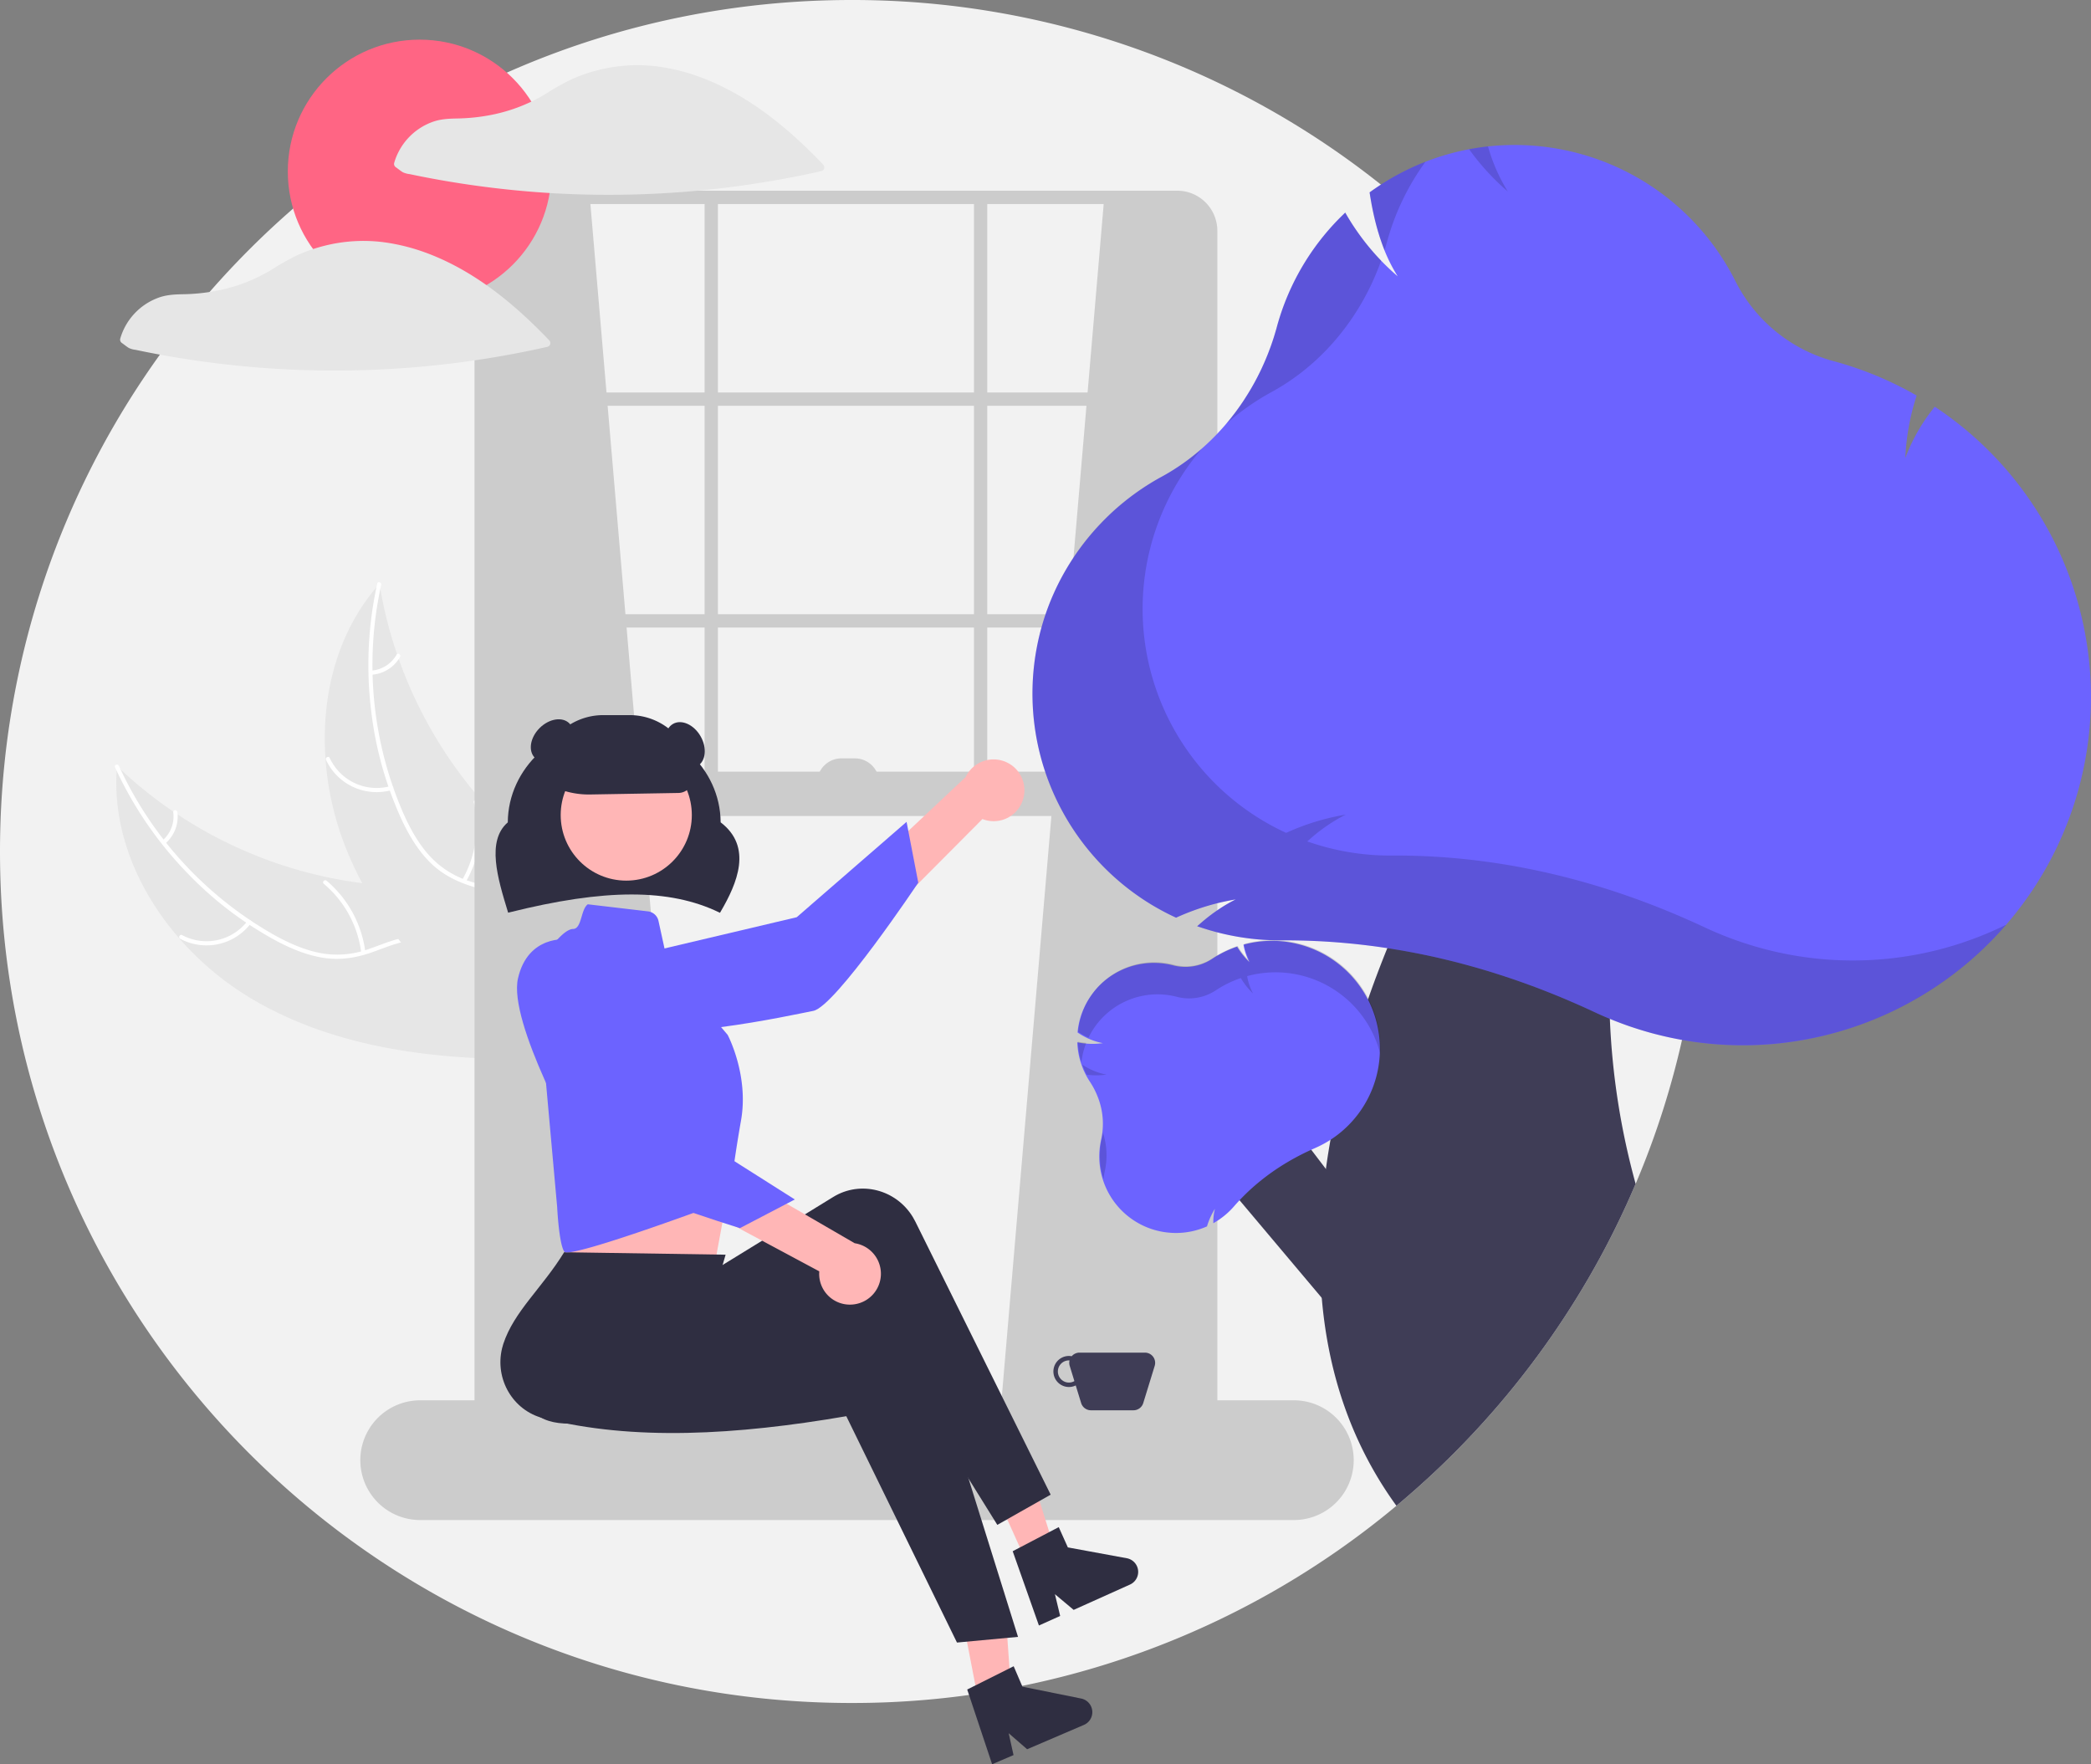 <svg xmlns="http://www.w3.org/2000/svg" data-name="Layer 1" width="943.001" height="795.629"><rect width="100%" height="100%" fill="#808080" stroke="none"/><path d="M768 384q0 16.77-1.41 33.2-1.11 12.825-3.03 25.42-2.04 13.335-5 26.35v.01q-1.935 8.565-4.25 16.99a378.355 378.355 0 0 1-16.67 47.92q-2.16 5.085-4.46 10.1a378.585 378.585 0 0 1-19.46 36.94 385.534 385.534 0 0 1-74.35 89.85q-4.74 4.215-9.61 8.29A382.421 382.421 0 0 1 384 768C171.92 768 0 596.08 0 384S171.92 0 384 0a382.306 382.306 0 0 1 238.77 83.25q4.77 3.78 9.42 7.73a386.731 386.731 0 0 1 42.23 41.8h.01A382.505 382.505 0 0 1 768 384Z" fill="#f2f2f2"/><path d="M113.356 450.331c-36.58-21.772-64.19-62.46-60.605-104.878a196.133 196.133 0 0 0 123.333 54.055c17.822 1.053 37.754.369 50.873 12.478 8.163 7.535 11.963 18.878 12.587 29.969.623 11.091-1.599 22.124-3.81 33.01l.761 2.667c-42.569.16-86.558-5.529-123.139-27.3Z" fill="#e6e6e6"/><path d="M53.643 345.408a167.641 167.641 0 0 0 69.678 76.048c6.587 3.687 13.59 6.854 21.032 8.323a41.405 41.405 0 0 0 21.723-1.72c6.535-2.204 12.963-5.215 19.92-5.792 7.331-.608 14.119 2.22 19.452 7.175 6.525 6.062 10.483 14.107 14.08 22.109 3.994 8.884 8.001 18.176 15.659 24.565.927.774-.328 2.169-1.254 1.396-13.323-11.116-15.497-29.732-26.147-42.824-4.969-6.109-11.809-10.757-19.935-10.635-7.106.108-13.738 3.207-20.334 5.495-6.927 2.403-13.866 3.531-21.178 2.474-7.48-1.081-14.622-3.981-21.275-7.484a162.642 162.642 0 0 1-40.498-30.722 170.614 170.614 0 0 1-32.71-47.836c-.501-1.096 1.29-1.66 1.787-.572Z" fill="#fff"/><path d="M113.125 416.435a25.152 25.152 0 0 1-31.817 6.957c-1.064-.571-.227-2.25.838-1.68a23.29 23.29 0 0 0 29.583-6.53c.728-.965 2.12.295 1.396 1.253ZM162.91 429.612a48.478 48.478 0 0 0-16.878-31.036c-.925-.778.33-2.172 1.254-1.396a50.424 50.424 0 0 1 17.498 32.332c.148 1.2-1.727 1.294-1.873.1ZM73.341 378.972a14.237 14.237 0 0 0 4.79-12.632c-.163-1.198 1.712-1.29 1.873-.1a15.954 15.954 0 0 1-5.267 13.986.97.97 0 0 1-1.325.07.943.943 0 0 1-.07-1.324Z" fill="#fff"/><path d="M171.159 263.275c.123.745.246 1.49.383 2.243a187.493 187.493 0 0 0 7.517 29.47c.243.747.5 1.5.765 2.238a197.66 197.66 0 0 0 36.584 62.908 191.952 191.952 0 0 0 20.693 20.552c10.233 8.722 22.022 17.365 28.583 28.626a32.93 32.93 0 0 1 1.87 3.621l-27.864 63.564c-.136.113-.258.233-.394.346l-.996 2.589c-.405-.3-.819-.618-1.224-.917-.235-.173-.465-.36-.7-.532-.155-.12-.31-.24-.457-.338a2.627 2.627 0 0 1-.14-.114c-.147-.099-.273-.206-.405-.299q-3.475-2.664-6.924-5.386c-.014-.006-.014-.006-.022-.026-17.485-13.872-33.964-29.326-47.575-46.79-.41-.525-.833-1.056-1.23-1.61a183.167 183.167 0 0 1-16.25-25.088 161.928 161.928 0 0 1-6.968-14.829 134.653 134.653 0 0 1-9.588-40.995c-2.043-28.074 4.915-56.49 22.948-77.631a99.18 99.18 0 0 1 1.394-1.602Z" fill="#e6e6e6"/><path d="M171.903 263.772a167.641 167.641 0 0 0 9.848 102.671c3.04 6.91 6.724 13.655 11.782 19.309a41.405 41.405 0 0 0 18.38 11.704c6.545 2.175 13.49 3.642 19.391 7.369 6.22 3.929 9.937 10.274 11.212 17.44 1.56 8.77-.123 17.576-2.068 26.13-2.16 9.499-4.555 19.33-2.288 29.042.275 1.177-1.567 1.534-1.841.36-3.945-16.897 5.527-33.07 4.906-49.935-.29-7.87-2.952-15.699-9.514-20.493-5.738-4.193-12.9-5.711-19.544-7.856-6.977-2.252-13.197-5.528-18.4-10.775-5.321-5.367-9.277-11.982-12.48-18.784a162.642 162.642 0 0 1-13.838-48.913 170.614 170.614 0 0 1 2.683-57.889c.26-1.176 2.03-.549 1.771.62Z" fill="#fff"/><path d="M176.633 356.296a25.152 25.152 0 0 1-29.592-13.602c-.506-1.096 1.173-1.934 1.68-.836a23.29 23.29 0 0 0 27.553 12.596c1.16-.331 1.513 1.512.359 1.842ZM208.45 396.79a48.477 48.477 0 0 0 5.21-34.942c-.271-1.178 1.57-1.535 1.841-.36a50.424 50.424 0 0 1-5.494 36.351c-.605 1.047-2.158-.006-1.556-1.048ZM167.423 302.43a14.237 14.237 0 0 0 11.43-7.201c.591-1.055 2.143 0 1.556 1.048a15.954 15.954 0 0 1-12.626 7.995.97.97 0 0 1-1.1-.741.943.943 0 0 1 .74-1.1Z" fill="#fff"/><path d="m266 89 47 550.192-94 7.068V96c11.201-7.412 27.28-8.571 47-7ZM498 89l-47 550.192 94 7.068V96c-11.201-7.412-27.28-8.571-47-7Z" fill="#ccc"/><path d="M530.925 669h-298.85A18.095 18.095 0 0 1 214 650.925v-546.85A18.095 18.095 0 0 1 232.075 86h298.85A18.095 18.095 0 0 1 549 104.075v546.85A18.095 18.095 0 0 1 530.925 669ZM232.075 92A12.088 12.088 0 0 0 220 104.075v546.85A12.089 12.089 0 0 0 232.075 663h298.85A12.089 12.089 0 0 0 543 650.925v-546.85A12.088 12.088 0 0 0 530.925 92Z" fill="#ccc"/><path fill="#ccc" d="M217 177h329v6H217zM217 277h329v6H217z"/><path fill="#ccc" d="M317.764 89h6v273h-6zM439.236 89h6v273h-6zM583.5 685.5h-394a27 27 0 0 1 0-54h394a27 27 0 0 1 0 54Z"/><path fill="#ccc" d="M219 348h327v20H219z"/><path d="m324.695 411.65-.415-.2c-22.292-10.768-51.483-10.758-94.653.036l-.461.115-.139-.455c-4.566-14.974-9.74-31.934-.021-40.279.136-24.485 21.614-44.367 47.996-44.367 26.376 0 47.85 19.872 47.995 44.35 14.457 11.055 7.567 27.39-.069 40.403Z" fill="#2f2e41"/><path d="M461.706 359.22a13.844 13.844 0 0 1-18.646 10.147l-78.778 79.165-7.028-24.581 78.24-73.515a13.92 13.92 0 0 1 26.212 8.784Z" fill="#ffb6b6"/><path d="M267.008 435.432s-7.147 16.197 10.488 26.185 79.273-3.811 89.274-5.738 47.355-57.827 47.355-57.827l-5.282-27.415-49.54 43.005Z" fill="#6c63ff"/><path d="m254 525 1 19s-2.952 16.83-.524 20.462c2.41 3.614 68.15 4.07 68.15 4.07s4.344-23.416 8.086-43.912ZM443.014 776.221l13.744-2.776-3.934-55.514-20.284 4.097 10.474 54.193zM462.701 703.978l12.777-5.745-16.575-53.116-18.858 8.48 22.656 50.381z" fill="#ffb6b6"/><path d="m473.83 674.05-24.057 13.622-59.332-95.342C348.789 620.39 308.059 633.83 267 641c-13.883 2.472-28.036 1.22-30.702-12.91q-.186-.99-.298-1.993C234.362 610.664 253.56 590.882 256 572l52.54-3.154 6.48 8.307 60.76-37.356c12.22-7.513 28.292-3.45 35.897 9.075q.603.992 1.119 2.034Z" fill="#2f2e41"/><path d="m459.106 738.187-27.528 2.558-49.914-102.08c-49.495 8.512-96.19 11.239-136.578.941-13.675-3.438-22.034-17.558-18.67-31.537q.235-.98.545-1.94c4.834-14.748 17.487-25.183 27.456-41.404l72.817 1.106-8.134 28.062 70.737-9.153c14.225-1.84 27.217 8.456 29.018 22.998q.142 1.152.186 2.313Z" fill="#2f2e41"/><circle cx="282.432" cy="367.57" r="29.568" fill="#ffb6b6"/><path d="M265.098 407.812 292.21 411a5.532 5.532 0 0 1 4.758 4.313l4.312 19.73 26.876 31.65s9.652 18.096 6.032 38.604-5.21 35.748-5.21 35.748-72.095 27.032-74.508 23.413-3.196-20.059-3.196-20.059l-9.651-107.369s10.858-18.096 16.89-18.096c3.893-.13 3.393-8.893 6.586-11.123Z" fill="#6c63ff"/><ellipse cx="329.711" cy="539.387" rx="6.884" ry="8.261" fill="#6c63ff"/><path d="m436.194 761.927 20.953-10.5 3.95 9.213 26.496 5.356a6.261 6.261 0 0 1 1.227 11.892l-25.601 10.974-8.32-7.222 2.184 9.852-9.653 4.138ZM456.704 699.559l20.766-10.868 4.11 9.142 26.587 4.89a6.261 6.261 0 0 1 1.436 11.868l-25.404 11.422-8.445-7.074 2.356 9.812-9.578 4.307ZM265.54 358.295a37.838 37.838 0 0 1-21.827-6.886l-.213-.149V351a28.532 28.532 0 0 1 28.5-28.5h12a28.532 28.532 0 0 1 28.5 28.5 6.636 6.636 0 0 1-6.49 6.603l-39.797.686c-.224.004-.45.006-.674.006Z" fill="#2f2e41"/><ellipse cx="437.499" cy="388.185" rx="8" ry="11" transform="rotate(-30 275.87 601.876)" fill="#2f2e41"/><ellipse cx="377.5" cy="386.185" rx="11" ry="8" transform="rotate(-45 250.257 515.205)" fill="#2f2e41"/><path d="M516.338 610h-29.512a4.57 4.57 0 0 0-3.499 1.617 6.999 6.999 0 1 0 1.806 13.173l2.448 7.955a4.611 4.611 0 0 0 4.407 3.255h19.188a4.611 4.611 0 0 0 4.407-3.255l5.163-16.777a4.612 4.612 0 0 0-4.408-5.968Zm-34.256 13.5a5 5 0 1 1 0-10c.091 0 .176.022.267.027a4.564 4.564 0 0 0 .07 2.44l2.111 6.865a4.937 4.937 0 0 1-2.448.668Z" fill="#3f3d56"/><path d="M384.552 588.292a13.844 13.844 0 0 1-15.07-14.95l-98.439-52.753 21.531-13.785 92.873 53.858a13.92 13.92 0 0 1-.895 27.63Z" fill="#ffb6b6"/><path d="M255.683 423.647s-17.567-2.2-22.075 17.56 26.395 74.846 31.11 83.874 68.984 28.773 68.984 28.773l24.747-12.926-55.41-35.118Z" fill="#6c63ff"/><path d="M379.5 342h6a11 11 0 0 1 11 11h-28a11 11 0 0 1 11-11Z" fill="#ccc"/><circle cx="189.242" cy="77.324" r="59.442" fill="#ff6584"/><path d="M371.238 74.226c-15.73-16.502-34-31.557-55.63-39.512a89.414 89.414 0 0 0-18.632-4.683c-.051-.007-.1.004-.15 0a2.746 2.746 0 0 0-.315-.062 71.725 71.725 0 0 0-26.622 1.607 73.554 73.554 0 0 0-12.395 4.318 108.4 108.4 0 0 0-11.632 6.592 75.653 75.653 0 0 1-25.702 9.588 86.468 86.468 0 0 1-13.805 1.355c-4.018.08-7.807.22-11.613 1.672a27.874 27.874 0 0 0-16.976 18.381 1.807 1.807 0 0 0 .803 1.974c1.03.738 2.034 1.575 3.116 2.232a9.72 9.72 0 0 0 3.043.83q2.58.544 5.167 1.057 9.529 1.888 19.137 3.342 19.442 2.943 39.094 4.147a435.303 435.303 0 0 0 78.685-2.365 436.802 436.802 0 0 0 43.656-7.55 1.764 1.764 0 0 0 .771-2.923ZM192.063 113.97a89.414 89.414 0 0 0-18.633-4.683c-.05-.007-.1.003-.15 0a2.747 2.747 0 0 0-.315-.062 71.725 71.725 0 0 0-26.622 1.607 73.555 73.555 0 0 0-12.395 4.318 108.4 108.4 0 0 0-11.632 6.592 75.653 75.653 0 0 1-25.702 9.588 86.468 86.468 0 0 1-13.805 1.355c-4.017.08-7.806.22-11.613 1.672a27.874 27.874 0 0 0-16.976 18.38 1.807 1.807 0 0 0 .804 1.975c1.03.738 2.033 1.574 3.115 2.231a9.72 9.72 0 0 0 3.043.83q2.58.545 5.167 1.057 9.529 1.888 19.137 3.343 19.443 2.943 39.095 4.146a435.303 435.303 0 0 0 78.685-2.364 436.803 436.803 0 0 0 43.655-7.551 1.764 1.764 0 0 0 .772-2.922c-15.732-16.503-34.002-31.557-55.63-39.513Z" fill="#e6e6e6"/><path fill="#3f3d56" d="m620.723 557.099-45.712-60.051-36.068 20.394 76.431 90.762 5.349-51.105z"/><path d="M726.02 459.48a329.337 329.337 0 0 0 11.62 74.41q-2.16 5.085-4.46 10.1a378.585 378.585 0 0 1-19.46 36.94 385.534 385.534 0 0 1-74.35 89.85q-4.74 4.215-9.61 8.29c-18.51-25.52-28.5-53.68-32.45-82.66-.5-3.68-.91-7.4-1.22-11.1v-.02a236.759 236.759 0 0 1-.73-27.04c.01-.72.03-1.45.06-2.18.35-9.64 1.22-19.3 2.53-28.87v-.01c.15-1.1.3-2.2.47-3.3.48-3.3 1.02-6.6 1.61-9.88a400.208 400.208 0 0 1 14.34-55.79v-.01c.17-.53.34-1.05.53-1.57.66-1.98 1.33-3.94 2.02-5.9a3.435 3.435 0 0 1 .16-.45q1.335-3.84 2.73-7.62.375-1.05.78-2.1c1.05-2.81 2.12-5.6 3.21-8.35.34-.88.69-1.76 1.04-2.63.27-.67.53-1.34.81-2v-.01q2.385-5.895 4.83-11.56c4.57-10.62 9.27-20.61 13.85-29.82l.01-.01c19.01-38.13 36.29-62.89 36.29-62.89l64.89 21c-7.74 13.73-13.73 33.98-17.01 57.87a323.067 323.067 0 0 0-2.49 57.3Z" fill="#3f3d56"/><path d="M618.17 453.37c-.38-.89-.81-1.76-1.25-2.63a49.257 49.257 0 0 0-8.71-12 34.17 34.17 0 0 0-1.62-1.56 48.718 48.718 0 0 0-45.48-11.26l-.04.02-.3.08.07.34a28.28 28.28 0 0 0 1.3 4.65c.15.41.32.8.49 1.19.07.18.16.34.24.52 0 0-.01.01.01.01 0 .01.01.02.01.03.19.37.37.75.57 1.11-.41-.39-.8-.79-1.18-1.2-.37-.38-.71-.78-1.05-1.18a33.147 33.147 0 0 1-3.15-4.34l-.16-.27-.28.11a49.113 49.113 0 0 0-10.72 5.25l-.36.24a21.802 21.802 0 0 1-17.51 2.86 34.718 34.718 0 0 0-27.59 4.51 34.303 34.303 0 0 0-7.18 6.26c-.18.21-.36.43-.54.64-.38.46-.74.93-1.09 1.41a34.263 34.263 0 0 0-6.67 17.23l-.02.23.19.13a29.714 29.714 0 0 0 11.24 4.68 33.63 33.63 0 0 1-7.64.19h-.01a30.941 30.941 0 0 1-3.44-.48l-.21-.04h-.01l-.26-.05.04.48a34.399 34.399 0 0 0 5.57 17.15l.1.14a1.407 1.407 0 0 1 .1.16 35.997 35.997 0 0 1 3.52 6.91 32.918 32.918 0 0 1 1.48 18.91 34.48 34.48 0 0 0 14.12 36.18 34.296 34.296 0 0 0 16.95 5.95c.83.07 1.67.11 2.51.11a34.479 34.479 0 0 0 13.97-2.91l.16-.06.04-.18a33.84 33.84 0 0 1 3.54-7.78 23.575 23.575 0 0 0-.74 5.87v.66l.57-.33c.49-.29.99-.6 1.44-.89a35.226 35.226 0 0 0 7.27-6.32c.83-.96 1.67-1.89 2.55-2.82l.01-.01c1.71-1.82 3.52-3.6 5.4-5.3a100.973 100.973 0 0 1 12.8-9.77 110.307 110.307 0 0 1 14.13-7.68h.01c.55-.26 1.11-.51 1.66-.75a48.74 48.74 0 0 0 7.01-3.76c.08-.05.15-.09.22-.14a48.792 48.792 0 0 0 17.92-60.5Z" fill="#6c63ff"/><path d="M498.277 527.998a34.46 34.46 0 0 0-.619 3.684 34.93 34.93 0 0 1-.782-18.176c.208-.922.364-1.854.487-2.79a32.78 32.78 0 0 1 .914 17.282ZM499.034 484.62a33.631 33.631 0 0 1-8.932.043 34.586 34.586 0 0 1-2.007-4.545 29.305 29.305 0 0 0 10.939 4.503ZM489.865 470.299a34.761 34.761 0 0 0-2.162 8.705 34.362 34.362 0 0 1-1.602-8.769l-.024-.48.471.092a33.397 33.397 0 0 0 3.317.452ZM501.718 439.553a34.632 34.632 0 0 1 27.574-4.516 21.766 21.766 0 0 0 17.52-2.855l.36-.238a48.965 48.965 0 0 1 10.715-5.263l.288-.1.158.261a33.12 33.12 0 0 0 5.376 6.726 25.398 25.398 0 0 1-2.619-7.511l-.068-.346.342-.09a48.72 48.72 0 0 1 61.116 49.7 48.73 48.73 0 0 0-59.715-35.208l-.341.09.068.347a25.399 25.399 0 0 0 2.618 7.51 33.12 33.12 0 0 1-5.376-6.725l-.158-.26-.288.1a48.964 48.964 0 0 0-10.714 5.262l-.36.238a21.766 21.766 0 0 1-17.52 2.855 34.556 34.556 0 0 0-39.8 18.427 41.881 41.881 0 0 1-4.493-2.51l-.196-.125.023-.23a34.418 34.418 0 0 1 15.49-25.539Z" opacity=".15"/><path d="m873.48 184.04-.95-.63-.69.9a81.83 81.83 0 0 0-12.59 22.29 106.752 106.752 0 0 1 4.82-27.29l.3-.93-.86-.49a157.689 157.689 0 0 0-35.5-14.72l-1.35-.36a70.061 70.061 0 0 1-44.15-36.28 111.368 111.368 0 0 0-111.43-60.49h-.01c-.24.02-.49.05-.73.08-.41.04-.81.09-1.21.14-.82.11-1.62.22-2.42.34-.68.1-1.37.21-2.05.33-.36.05-.71.11-1.06.18-.35.06-.71.12-1.06.19h-.01a110.254 110.254 0 0 0-19.66 5.65h-.01v.01l-1.61.63q-2.49 1.02-4.94 2.16c-.37.17-.73.35-1.1.52-.1.05-.21.1-.31.16-1.05.5-2.09 1.02-3.12 1.57-.15.07-.3.15-.45.23l-.96.51q-3.165 1.71-6.22 3.63c-.17.1-.33.2-.5.31-.18.12-.37.24-.55.36-.11.06-.22.14-.33.21-.31.19-.61.39-.91.6-.6.39-1.2.79-1.79 1.2-.61.41-1.21.84-1.81 1.27l-.6.43.11.74c.1.61.19 1.22.3 1.82.1.6.2 1.19.31 1.78.17.99.36 1.97.55 2.92.13.63.25 1.25.39 1.86q.195.945.42 1.89c.29 1.3.6 2.56.93 3.8.16.62.33 1.24.51 1.85.1.37.2.74.31 1.1l.24.75c.02.08.04.17.07.26a2.406 2.406 0 0 0 .08.25q.165.555.33 1.08c.06.19.12.38.19.56.14.43.29.87.44 1.29.16.48.33.96.5 1.43.04.12.08.23.12.35.03.09.06.18.1.27.04.1.08.21.12.31.17.45.34.91.52 1.36.06.16.12.33.19.49a71.635 71.635 0 0 0 5.95 11.7q-3.885-3.33-7.48-7.06a107.658 107.658 0 0 1-10.2-12.31c-.25-.34-.5-.69-.73-1.04-.47-.67-.93-1.34-1.38-2.02-.48-.7-.94-1.43-1.39-2.15-.3-.48-.6-.97-.89-1.45-.29-.46-.56-.91-.82-1.37l-.78-1.34h-.01v.01l-1.1 1.08c-.44.43-.88.86-1.31 1.29a111.134 111.134 0 0 0-28.27 48.65l-.15.55-.15.57c-.29 1.02-.58 2.01-.89 3.02v.01c-.3 1-.62 2-.96 2.98-.31.93-.63 1.85-.97 2.77q-.165.465-.36.93c-.21.6-.44 1.19-.67 1.79-.11.27-.22.55-.33.82-.27.66-.54 1.32-.81 1.97-.04.1-.09.21-.14.31-.08.2-.17.4-.25.59-.21.48-.43.97-.64 1.45-.15.31-.29.63-.43.94-.06.14-.13.28-.19.42-.37.8-.75 1.59-1.15 2.37-.45.92-.91 1.84-1.4 2.74-.43.84-.88 1.66-1.35 2.48-.81 1.45-1.66 2.89-2.54 4.29-.34.54-.68 1.08-1.03 1.62-.08.13-.16.26-.24.38-.29.47-.59.92-.9 1.38-.21.31-.42.62-.63.92-.35.54-.72 1.06-1.1 1.57-.1.16-.21.31-.32.46-.56.78-1.12 1.54-1.69 2.3-.02.01-.02.02-.03.03-.02 0-.02.01-.03.02-.25.33-.5.66-.76.98-.34.47-.71.93-1.08 1.38-.6.76-1.23 1.53-1.87 2.28-.02.02-.03.04-.05.05a106.528 106.528 0 0 1-10.74 10.92c-.07.06-.12.12-.19.17-.54.47-1.08.94-1.64 1.4l-.69.57c-.38.32-.77.64-1.15.93a.793.793 0 0 1-.15.12c-.34.28-.67.54-1.01.8-.41.33-.82.64-1.24.95q-2.97 2.25-6.1 4.25c-.31.21-.64.42-.96.62-.19.12-.38.24-.56.34-.76.47-1.52.93-2.28 1.37-.76.45-1.54.88-2.31 1.3-1.65.9-3.28 1.84-4.87 2.82-.8.5-1.6 1-2.39 1.51q-4.71 3.06-9.07 6.55a110.737 110.737 0 0 0-8.35 7.41q-.495.48-.99.99c-.66.65-1.3 1.31-1.91 1.97-.98 1.01-1.92 2.05-2.85 3.1a112.398 112.398 0 0 0-12.96 18.02 105.926 105.926 0 0 0-5.08 9.89c-1.15 2.53-2.2 5.12-3.15 7.74q-.945 2.625-1.77 5.3c-.27.89-.53 1.79-.78 2.69-.85 3.05-1.56 6.13-2.14 9.22q-.705 3.72-1.14 7.45c-.15 1.25-.27 2.5-.38 3.74q-.386 4.571-.394 9.152a111.31 111.31 0 0 0 3.314 27.178q.735 2.94 1.63 5.85c.3.97.62 1.93.94 2.89q1.215 3.6 2.69 7.13.885 2.115 1.86 4.2a111.616 111.616 0 0 0 15.68 24.56q1.545 1.845 3.19 3.63c.01 0 0 .01 0 .01a110.899 110.899 0 0 0 8.63 8.44h.01q1.815 1.605 3.69 3.11c.01-.01.01 0 .01 0 1.26 1.02 2.53 2 3.83 2.95q.975.705 1.98 1.41 1.965 1.395 4.01 2.69h.01q2.04 1.32 4.14 2.52c2.81 1.61 5.69 3.12 8.65 4.49l.5.23.51-.23a109.46 109.46 0 0 1 14.64-5.37c1.1-.32 2.21-.61 3.31-.89q4.17-1.035 8.4-1.74a69.101 69.101 0 0 0-7.94 4.67 78.195 78.195 0 0 0-5.86 4.38c-.65.53-1.3 1.08-1.95 1.64l-1.62 1.4 2.03.67c.74.24 1.48.48 2.22.7 1.01.32 2.01.61 2.99.88q3.21.9 6.46 1.59l1.58.33c1.03.2 2.07.4 3.11.58a.687.687 0 0 0 .13.02c1.08.18 2.17.35 3.25.5q3.015.435 6.03.69c.22.03.44.04.67.05.49.04.97.08 1.46.11 1.08.07 2.17.12 3.26.16.08 0 .15.01.23.01.55.02 1.1.04 1.65.05 0 0 0 .01.01 0 .55.01 1.1.02 1.65.02h3.04c.57 0 1.14.01 1.72.01.8 0 1.61.01 2.41.02.21 0 .43.01.65.01 1.28.02 2.56.05 3.84.08.08 0 .16.01.24.01 1.28.04 2.56.08 3.84.14.28.01.56.02.85.04q1.845.075 3.69.18c.35.02.71.05 1.07.07.93.05 1.87.11 2.8.18.55.03 1.09.07 1.64.12 2.22.17 4.43.36 6.65.58.74.06 1.48.14 2.22.22q2.97.315 5.96.69c.89.1 1.78.22 2.67.34.1.01.2.02.3.04a371.437 371.437 0 0 1 5.45.78c.74.11 1.48.22 2.22.35.4.06.8.13 1.21.2.96.15 1.93.31 2.9.49a2.348 2.348 0 0 1 .26.04c2.06.36 4.13.74 6.19 1.15 1.21.23 2.41.47 3.61.72.94.19 1.88.39 2.82.59.16.03.32.07.48.11a.515.515 0 0 0 .11.02c1.42.31 2.85.63 4.27.97q7.395 1.71 14.77 3.8c1.13.31 2.26.64 3.39.97.48.14.95.28 1.42.42.98.29 1.95.58 2.93.89.86.26 1.73.53 2.59.81.54.17 1.08.34 1.62.52.84.26 1.68.53 2.51.82.71.22 1.41.45 2.11.7 1 .33 2.01.67 3.01 1.03.29.1.59.2.88.31 1.22.42 2.44.85 3.66 1.3 1.19.43 2.38.87 3.56 1.31.82.31 1.64.61 2.45.93.91.35 1.82.7 2.72 1.06 1.3.51 2.61 1.03 3.91 1.56 1.2.48 2.39.97 3.59 1.48.22.09.45.18.67.28 1.04.43 2.08.88 3.11 1.33.67.28 1.33.57 1.99.86q4.32 1.89 8.63 3.91h.01c1.8.85 3.63 1.66 5.47 2.43.43.18.86.36 1.3.53.73.31 1.47.6 2.21.9.48.19.96.38 1.45.56.71.28 1.43.55 2.15.81.76.28 1.51.56 2.28.82.27.1.54.19.82.29a210.266 210.266 0 0 0 2.96.98c.94.3 1.88.6 2.83.88a2.002 2.002 0 0 0 .23.07c1.02.31 2.06.61 3.09.9a146.63 146.63 0 0 0 5.42 1.39c.82.2 1.63.39 2.45.57.87.2 1.75.38 2.62.56.88.18 1.76.36 2.63.52.47.09.94.18 1.4.26l1.23.21c.85.15 1.7.28 2.56.42a.195.195 0 0 1 .07.01c.97.15 1.93.29 2.9.41.93.13 1.86.24 2.79.35l.59.06c.77.09 1.54.18 2.31.25l.66.06c.76.07 1.52.14 2.28.19a3.56 3.56 0 0 0 .46.03c.68.06 1.36.11 2.04.14.48.04.95.06 1.43.09l.74.03c.66.04 1.32.06 1.99.08.81.03 1.62.05 2.42.07.97.02 1.95.03 2.92.03h.02c.95 0 1.91-.01 2.86-.03h.36l1.05-.03c.54-.01 1.08-.03 1.61-.05 1.02-.04 2.03-.09 3.04-.15.4-.02.81-.05 1.21-.07.18-.01.37-.03.55-.04.63-.04 1.25-.08 1.88-.13.65-.05 1.31-.11 1.96-.18.84-.08 1.68-.17 2.52-.26.66-.07 1.32-.15 1.97-.23a2.032 2.032 0 0 0 .26-.04c.63-.07 1.26-.15 1.88-.24.74-.1 1.47-.21 2.2-.32l.23-.03c1.26-.2 2.53-.4 3.8-.63 1.33-.24 2.66-.5 3.98-.77.49-.1.97-.21 1.46-.31.27-.06.55-.11.81-.17.41-.09.81-.18 1.21-.28.07-.01.15-.03.22-.04.56-.12 1.11-.26 1.67-.4 1.12-.27 2.22-.55 3.32-.85.49-.12.98-.25 1.45-.38.14-.04.28-.08.41-.12q3.045-.855 6.04-1.81c.88-.28 1.75-.57 2.62-.88q2.805-.96 5.56-2.02c.49-.18.98-.38 1.47-.57.72-.29 1.44-.58 2.15-.87.64-.27 1.28-.54 1.93-.82.32-.13.64-.27.96-.41.96-.42 1.92-.85 2.87-1.28.64-.3 1.27-.59 1.9-.89 1-.48 1.99-.97 2.98-1.46.25-.13.49-.26.73-.38.63-.32 1.26-.65 1.9-.97 1.01-.54 2.02-1.08 3.02-1.64.34-.18.67-.37 1.01-.56q1.65-.93 3.27-1.89 3.585-2.145 7.07-4.48c.58-.38 1.16-.78 1.73-1.17 1.08-.74 2.14-1.5 3.2-2.26.11-.08.21-.16.32-.23a163.468 163.468 0 0 0 4.87-3.71c.02-.01.05-.04.08-.06.49-.39.98-.78 1.46-1.17 1.49-1.21 2.96-2.44 4.4-3.71.71-.61 1.41-1.24 2.1-1.87.52-.47 1.04-.94 1.55-1.42 1.03-.97 2.04-1.93 3.04-2.91.5-.48.99-.98 1.49-1.48.49-.5.99-1 1.48-1.51.17-.17.34-.35.51-.53.5-.53 1-1.07 1.5-1.6.43-.46.85-.94 1.28-1.42.72-.8 1.45-1.6 2.16-2.41a1.534 1.534 0 0 1 .12-.13c.04-.05.08-.09.11-.13h-.01a156.932 156.932 0 0 0-31.27-232.97Z" fill="#6c63ff"/><g opacity=".15"><path d="M671.072 66.032a78.596 78.596 0 0 0 8.908 20.32 108.18 108.18 0 0 1-17.443-19.05q4.24-.801 8.535-1.27ZM573.495 176.77a111.706 111.706 0 0 0-20.629 14.5 113.721 113.721 0 0 0 22.809-43.25l.158-.575.149-.54a111.176 111.176 0 0 1 29.574-49.954l1.109-1.081.782 1.336a108.706 108.706 0 0 0 15.42 20.316c-9.07 25.594-26.72 46.895-49.372 59.247ZM625.623 108.654l-.149.541c-.051.192-.105.384-.158.575a116.623 116.623 0 0 1-.923 3.136 115.871 115.871 0 0 1-6.621-25.416l-.117-.738.607-.433a112.161 112.161 0 0 1 24.601-13.374 111.427 111.427 0 0 0-17.24 35.71ZM523.853 215.02a100.592 100.592 0 0 0 18.279-12.831 111.147 111.147 0 0 0 37.395 173.177l.505.233.505-.228a106.63 106.63 0 0 1 26.358-8.004 76.17 76.17 0 0 0-15.751 10.694l-1.618 1.399 2.03.67a112.47 112.47 0 0 0 5.207 1.585 112.223 112.223 0 0 0 30.743 4.113c47.202-.302 94.77 10.61 141.382 32.434a158.832 158.832 0 0 0 24.788 9.162A156.275 156.275 0 0 0 904.779 417a157.132 157.132 0 0 1-160.744 48.673 158.83 158.83 0 0 1-24.788-9.162c-46.612-21.823-94.18-32.736-141.382-32.434a112.222 112.222 0 0 1-30.743-4.113 112.475 112.475 0 0 1-5.208-1.585l-2.03-.67 1.619-1.4a76.17 76.17 0 0 1 15.75-10.693 106.63 106.63 0 0 0-26.357 8.004l-.505.228-.506-.233a111.201 111.201 0 0 1-6.032-198.597Z"/></g></svg>